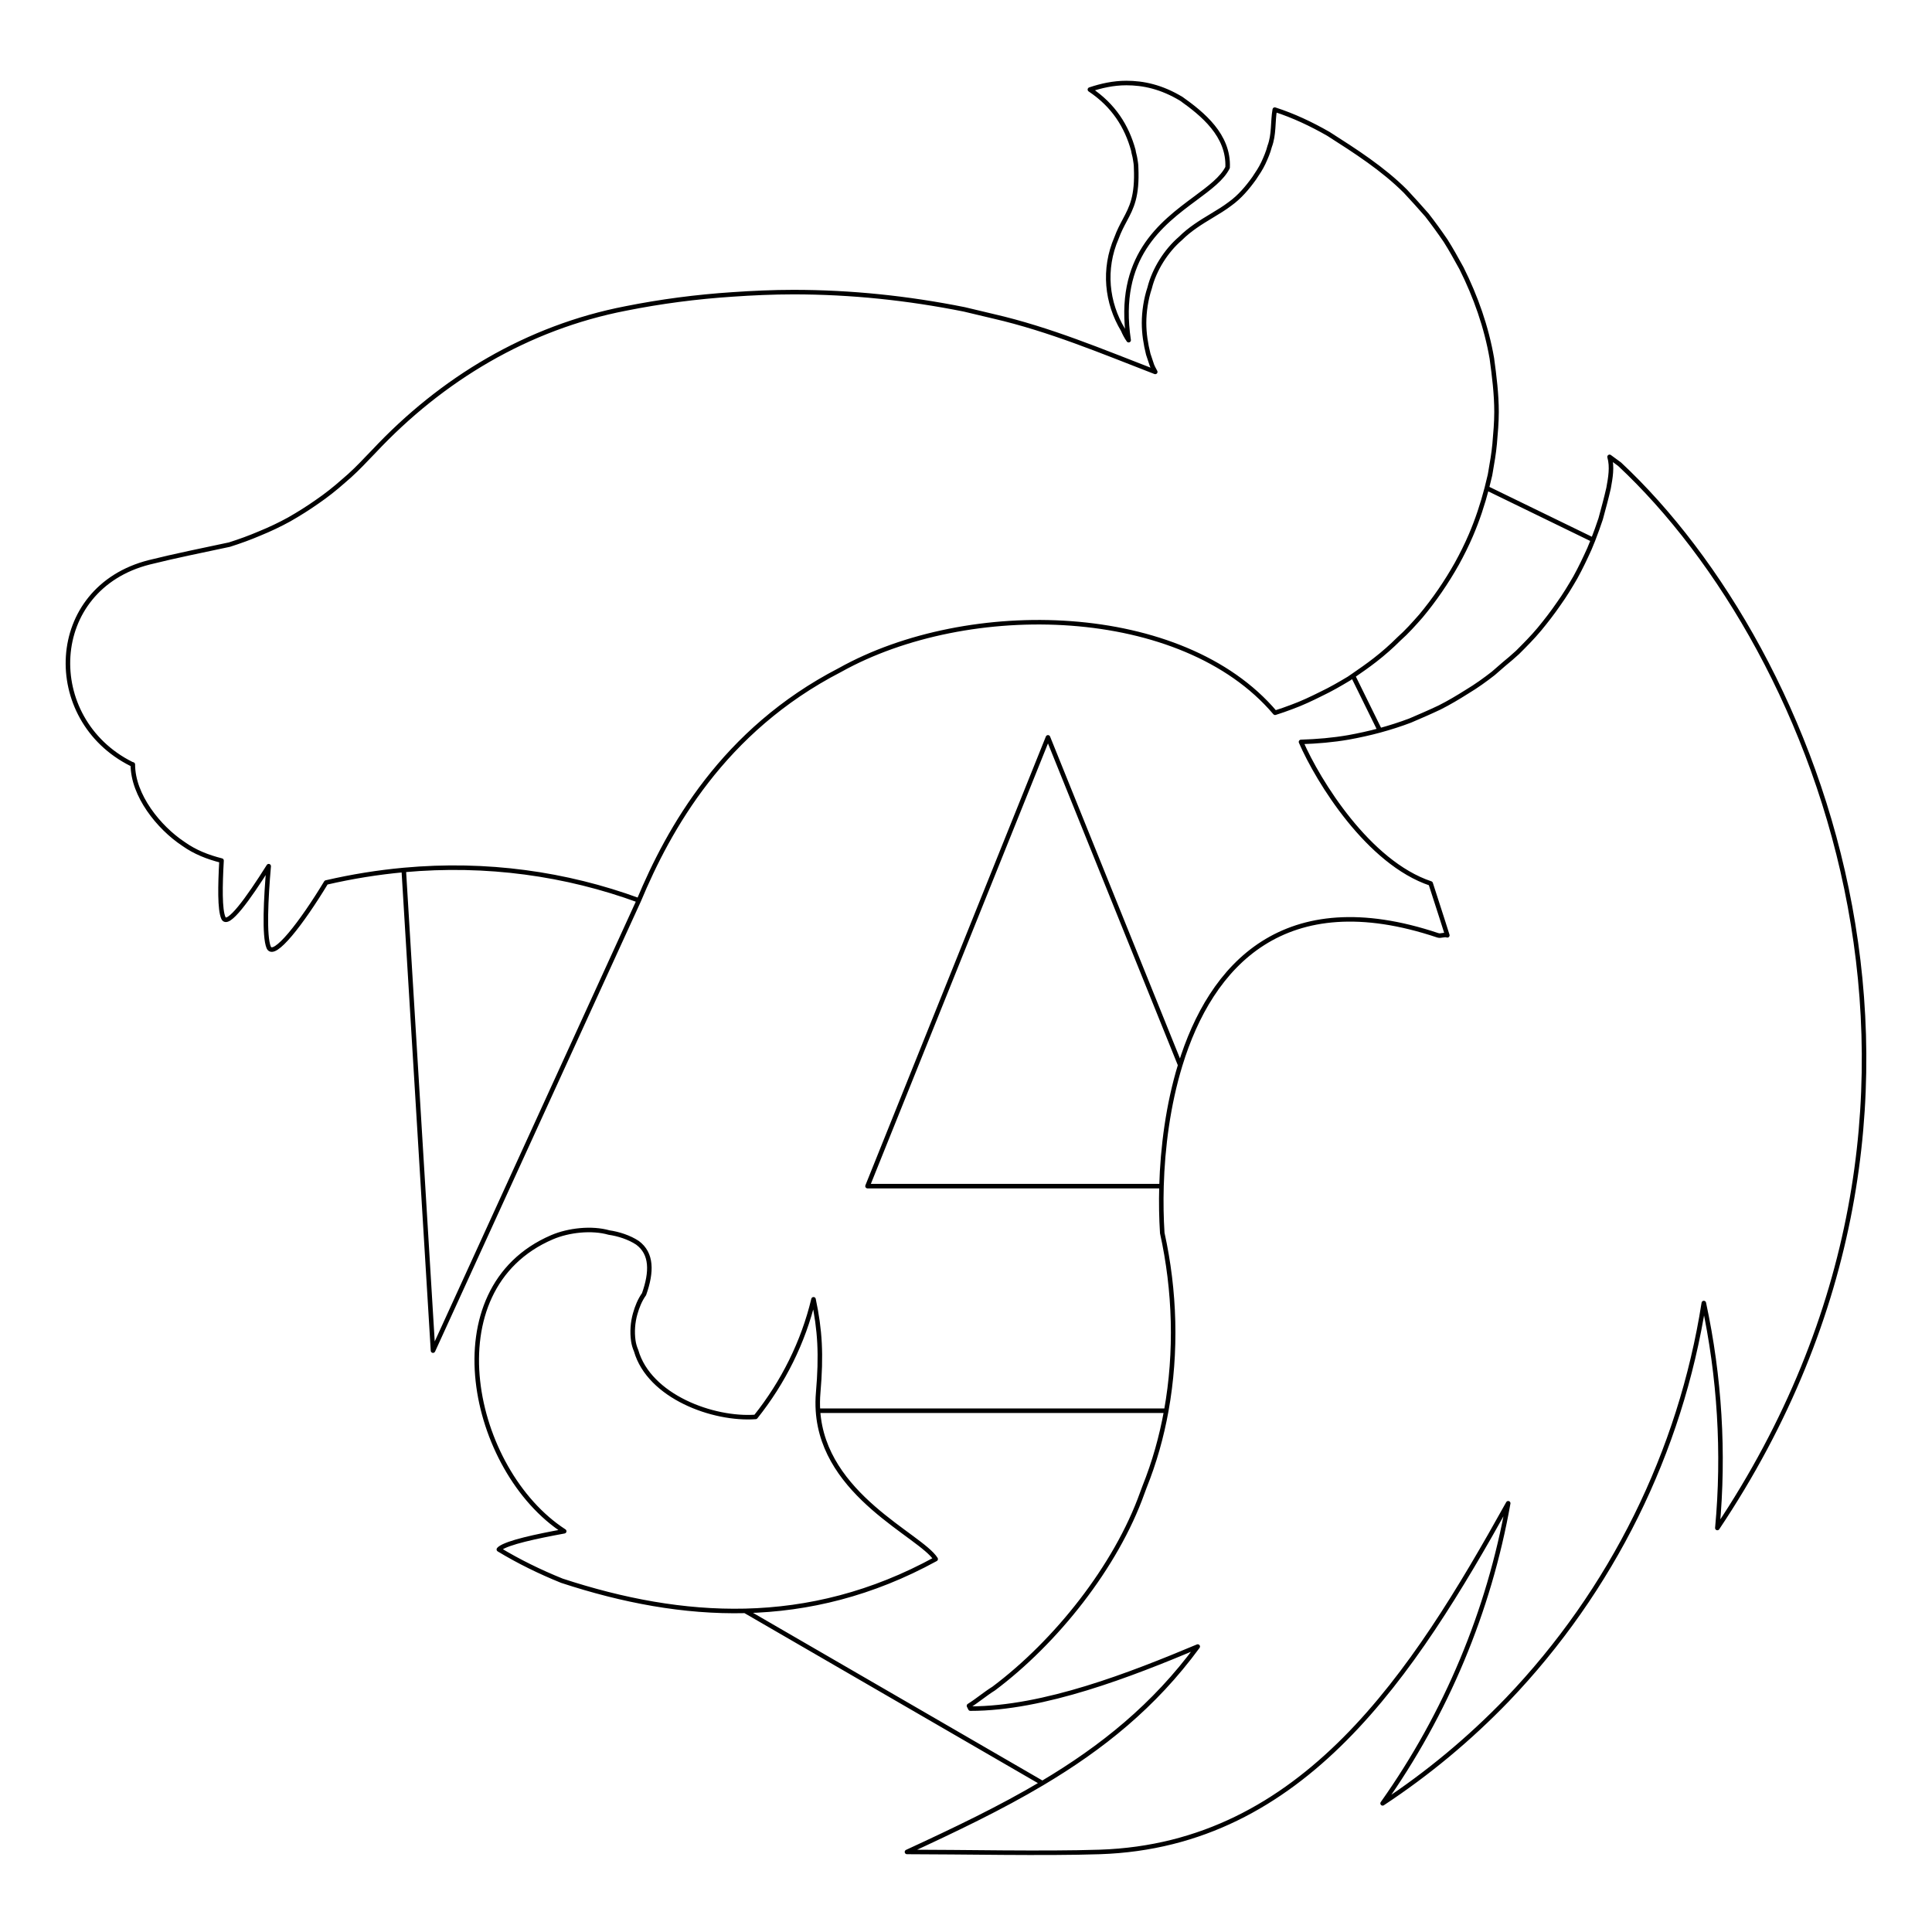 <svg width="1024" height="1024" viewBox="0 0 512 512" fill="none" xmlns="http://www.w3.org/2000/svg">
  <style>
    path {
      stroke-dasharray: 1000;
      stroke-dashoffset: 100;
      animation: dash 20s linear alternate infinite;
    }
    @keyframes dash {
      from {
        stroke-dashoffset: 3922;
      }
      to {
        stroke-dashoffset: 0;
      }
    }
  </style>
  <path d="M298.084 58.349C299.865 55.017 301.431 52.082 301.081 44.387C301.081 43.645 300.958 42.903 300.833 42.161C300.771 41.728 300.678 41.357 300.586 40.986C300.493 40.615 300.4 40.244 300.34 39.811C298.607 33.503 295.142 27.937 288.833 23.732C291.801 22.742 295.019 22 298.484 22C302.937 22 307.762 22.99 313.082 26.206C318.65 30.163 325.701 35.853 325.33 44.387C323.898 47.287 320.595 49.739 316.777 52.573C307.726 59.289 295.795 68.144 299.102 90.151C298.484 89.286 297.988 88.296 297.617 87.43C293.286 80.257 292.297 71.351 295.884 63.064C296.565 61.2 297.332 59.762 298.06 58.394M298.084 58.349L298.06 58.394M298.084 58.349C298.076 58.364 298.068 58.379 298.06 58.394M387.317 71.104C391.089 78.645 393.913 86.652 395.358 94.976L395.359 94.989C396.003 99.705 396.595 104.448 396.595 109.199C396.595 111.914 396.349 114.753 396.101 117.591L396.099 117.61C395.874 120.097 395.44 122.584 394.99 125.165M387.317 71.104L387.275 71.028M387.317 71.104C387.303 71.079 387.289 71.053 387.275 71.028M394.979 125.228L394.862 125.897C394.598 127.06 394.317 128.214 394.018 129.361M394.979 125.228L394.99 125.165M394.979 125.228C394.983 125.207 394.986 125.186 394.99 125.165M357.501 179.823C355.029 181.307 352.673 182.669 350.075 183.906C347.601 185.143 345.003 186.38 342.281 187.369C340.854 187.913 339.39 188.419 337.908 188.888C313.366 159.915 256.719 158.495 222.557 177.584C191.633 193.554 177.213 219.68 169.304 238.61M357.501 179.823C357.852 179.583 358.203 179.343 358.553 179.103M357.501 179.823L358.553 179.103M169.304 238.61L114.753 357.931L106.997 230.555M169.304 238.61C150.008 231.542 128.959 228.545 106.997 230.555M305.891 98.061C305.684 97.678 305.457 97.254 305.289 96.831C305.104 96.336 304.948 95.841 304.793 95.347M305.891 98.061L305.922 98.12M305.891 98.061C305.901 98.081 305.912 98.1 305.922 98.12M304.793 95.347L304.767 95.264M304.793 95.347C304.785 95.319 304.776 95.291 304.767 95.264M424.185 137.524C423.58 139.34 422.914 141.215 422.188 143.067M424.185 137.524L424.219 137.402M424.185 137.524C424.197 137.483 424.208 137.442 424.219 137.402M365.665 193.554C368.386 192.812 371.112 191.945 373.71 190.955C376.307 189.843 378.903 188.73 381.501 187.494C383.976 186.257 386.45 184.773 388.8 183.288C391.275 181.804 393.502 180.196 395.728 178.464C396.218 178.036 396.684 177.633 397.144 177.235C397.611 176.83 398.076 176.426 398.574 175.991C399.811 175.001 400.926 174.012 402.163 172.898C404.142 170.919 406.121 168.941 407.977 166.714C409.71 164.612 411.441 162.385 413.049 160.035C414.659 157.809 416.143 155.335 417.505 152.985C418.865 150.511 420.103 147.914 421.215 145.44C421.55 144.658 421.875 143.865 422.188 143.067M365.665 193.554C362.943 194.296 360.097 194.915 357.375 195.409C353.229 196.131 348.985 196.486 344.78 196.617C349.362 207.123 362.647 228.632 379.142 234.127C381.821 242.373 383.202 246.725 383.559 247.87C382.71 247.562 381.87 248.148 381.037 247.87C340.314 234.215 320.892 255.701 312.766 282.263M365.665 193.554L358.553 179.103M106.997 230.555C100.218 231.176 93.352 232.273 86.424 233.875C79.99 244.512 72.567 254.16 71.206 251.067C69.969 248.099 70.464 238.081 71.206 229.545C65.762 238.203 60.318 245.749 59.205 243.275C58.215 241.049 58.339 234.74 58.71 228.062C55.053 227.136 51.661 225.821 48.565 223.609C42.071 219.291 35.202 210.797 35.202 202.581C35.078 202.581 34.954 202.458 34.831 202.458C11.169 190.633 12.188 155.927 39.586 149.012C46.576 147.266 53.751 145.838 60.812 144.325C63.534 143.46 66.256 142.47 68.854 141.357C71.576 140.244 74.175 139.007 76.649 137.646C79.247 136.162 81.598 134.678 84.072 132.946C86.423 131.338 88.774 129.483 91.001 127.504C93.228 125.649 95.331 123.546 97.311 121.443C97.919 120.835 98.516 120.216 99.105 119.588C117.038 100.473 139.765 86.788 165.853 81.741L165.863 81.739C175.147 79.882 184.619 78.649 194.062 78.03C199.382 77.659 204.826 77.412 210.269 77.412C225.573 77.412 240.564 78.991 255.551 81.988L263.346 83.844C278.159 87.26 291.999 93.086 306.154 98.562C306.085 98.424 306.005 98.275 305.922 98.12M216.771 373.852C216.672 372.313 216.686 370.718 216.828 369.064C217.693 359.01 217.322 352.491 215.591 344.327C212.869 355.707 207.548 366.344 200.249 375.496C188.986 376.326 172.045 370.086 168.576 357.931C168.204 357.067 167.957 356.201 167.833 355.334C167.496 352.979 167.677 350.44 168.328 348.161C168.855 346.316 169.554 344.541 170.679 342.966C172.782 337.028 172.782 332.205 168.947 329.362C166.809 327.934 163.917 326.998 161.4 326.639C156.832 325.333 150.702 325.994 146.305 327.877C114.333 341.563 124.773 389.772 149.522 405.798C142.099 407.16 134.552 408.768 132.449 410.376L132.201 410.622C137.521 413.838 143.089 416.56 148.904 418.91C165.027 424.198 181.225 427.282 197.46 426.9M216.771 373.852C218.224 396.4 244.01 406.88 247.964 413.17C231.116 422.395 214.268 426.505 197.46 426.9M216.771 373.852H309.075M309.075 373.852C311.887 358.291 311.382 342.006 308.011 326.764C307.765 322.916 307.681 318.725 307.807 314.337M309.075 373.852C307.824 380.78 305.914 387.564 303.308 394.049C303.1 394.567 302.915 395.087 302.733 395.596L302.727 395.614C295.723 415.242 279.79 435.153 263.346 447.483C261.069 448.9 259.06 450.64 256.789 452.059L257.159 452.801C276.721 452.801 299.638 443.802 317.413 436.351C305.884 452.08 291.983 463.182 276.25 472.542M197.46 426.9L276.25 472.542M276.25 472.542C265.136 479.154 253.108 484.896 240.355 490.784C254.475 490.784 276.87 491.27 291.476 490.784C345.497 488.983 374.572 443.524 399.688 398.379C394.616 426.951 383.234 454.161 366.407 477.909C378.407 469.993 389.419 460.841 399.44 450.451C427.154 421.509 445.341 384.772 451.528 345.318C455.734 364.859 456.971 385.02 455.115 404.934C530.529 292.171 482.064 172.437 429.21 123.021L426.552 121.074C427.311 123.733 426.786 126.623 426.293 129.338L426.289 129.361C425.68 132.041 424.949 134.721 424.219 137.402M307.807 314.337H229.9L277.723 195.409L312.766 282.263M307.807 314.337C308.103 304.094 309.549 292.781 312.766 282.263M358.553 179.103C360.55 177.733 362.533 176.35 364.426 174.877C366.655 173.146 368.757 171.29 370.737 169.311C372.839 167.456 374.695 165.353 376.551 163.251C380.157 158.926 383.319 154.303 386.078 149.398C387.44 146.924 388.677 144.45 389.79 141.853C391.538 137.776 392.907 133.622 394.018 129.361M394.018 129.361L422.188 143.067M304.767 95.264C304.621 94.796 304.475 94.329 304.299 93.862C303.617 91.138 303.185 88.385 303.185 85.575C303.185 82.653 303.68 79.256 304.67 76.299C305.877 71.459 309.01 66.465 312.836 63.188C315.286 60.737 318.223 58.921 321.176 57.148L321.202 57.132C322.828 56.154 324.451 55.177 325.949 54.035C328.489 52.225 330.581 49.754 332.384 47.232C333.258 45.92 334.128 44.644 334.794 43.216C335.421 41.868 336.089 40.328 336.467 38.822C337.686 35.568 337.252 32.359 337.827 29.05C342.824 30.662 347.51 32.882 352.054 35.483C359.17 40.023 366.477 44.705 372.469 50.696C374.45 52.799 376.306 54.902 378.16 57.004C379.893 59.231 381.501 61.457 383.109 63.807C384.579 66.133 385.926 68.58 387.275 71.028" stroke="currentColor" stroke-width="1.2" stroke-linecap="round" stroke-linejoin="round" stroke-dasharray="4 8"/>
</svg>

